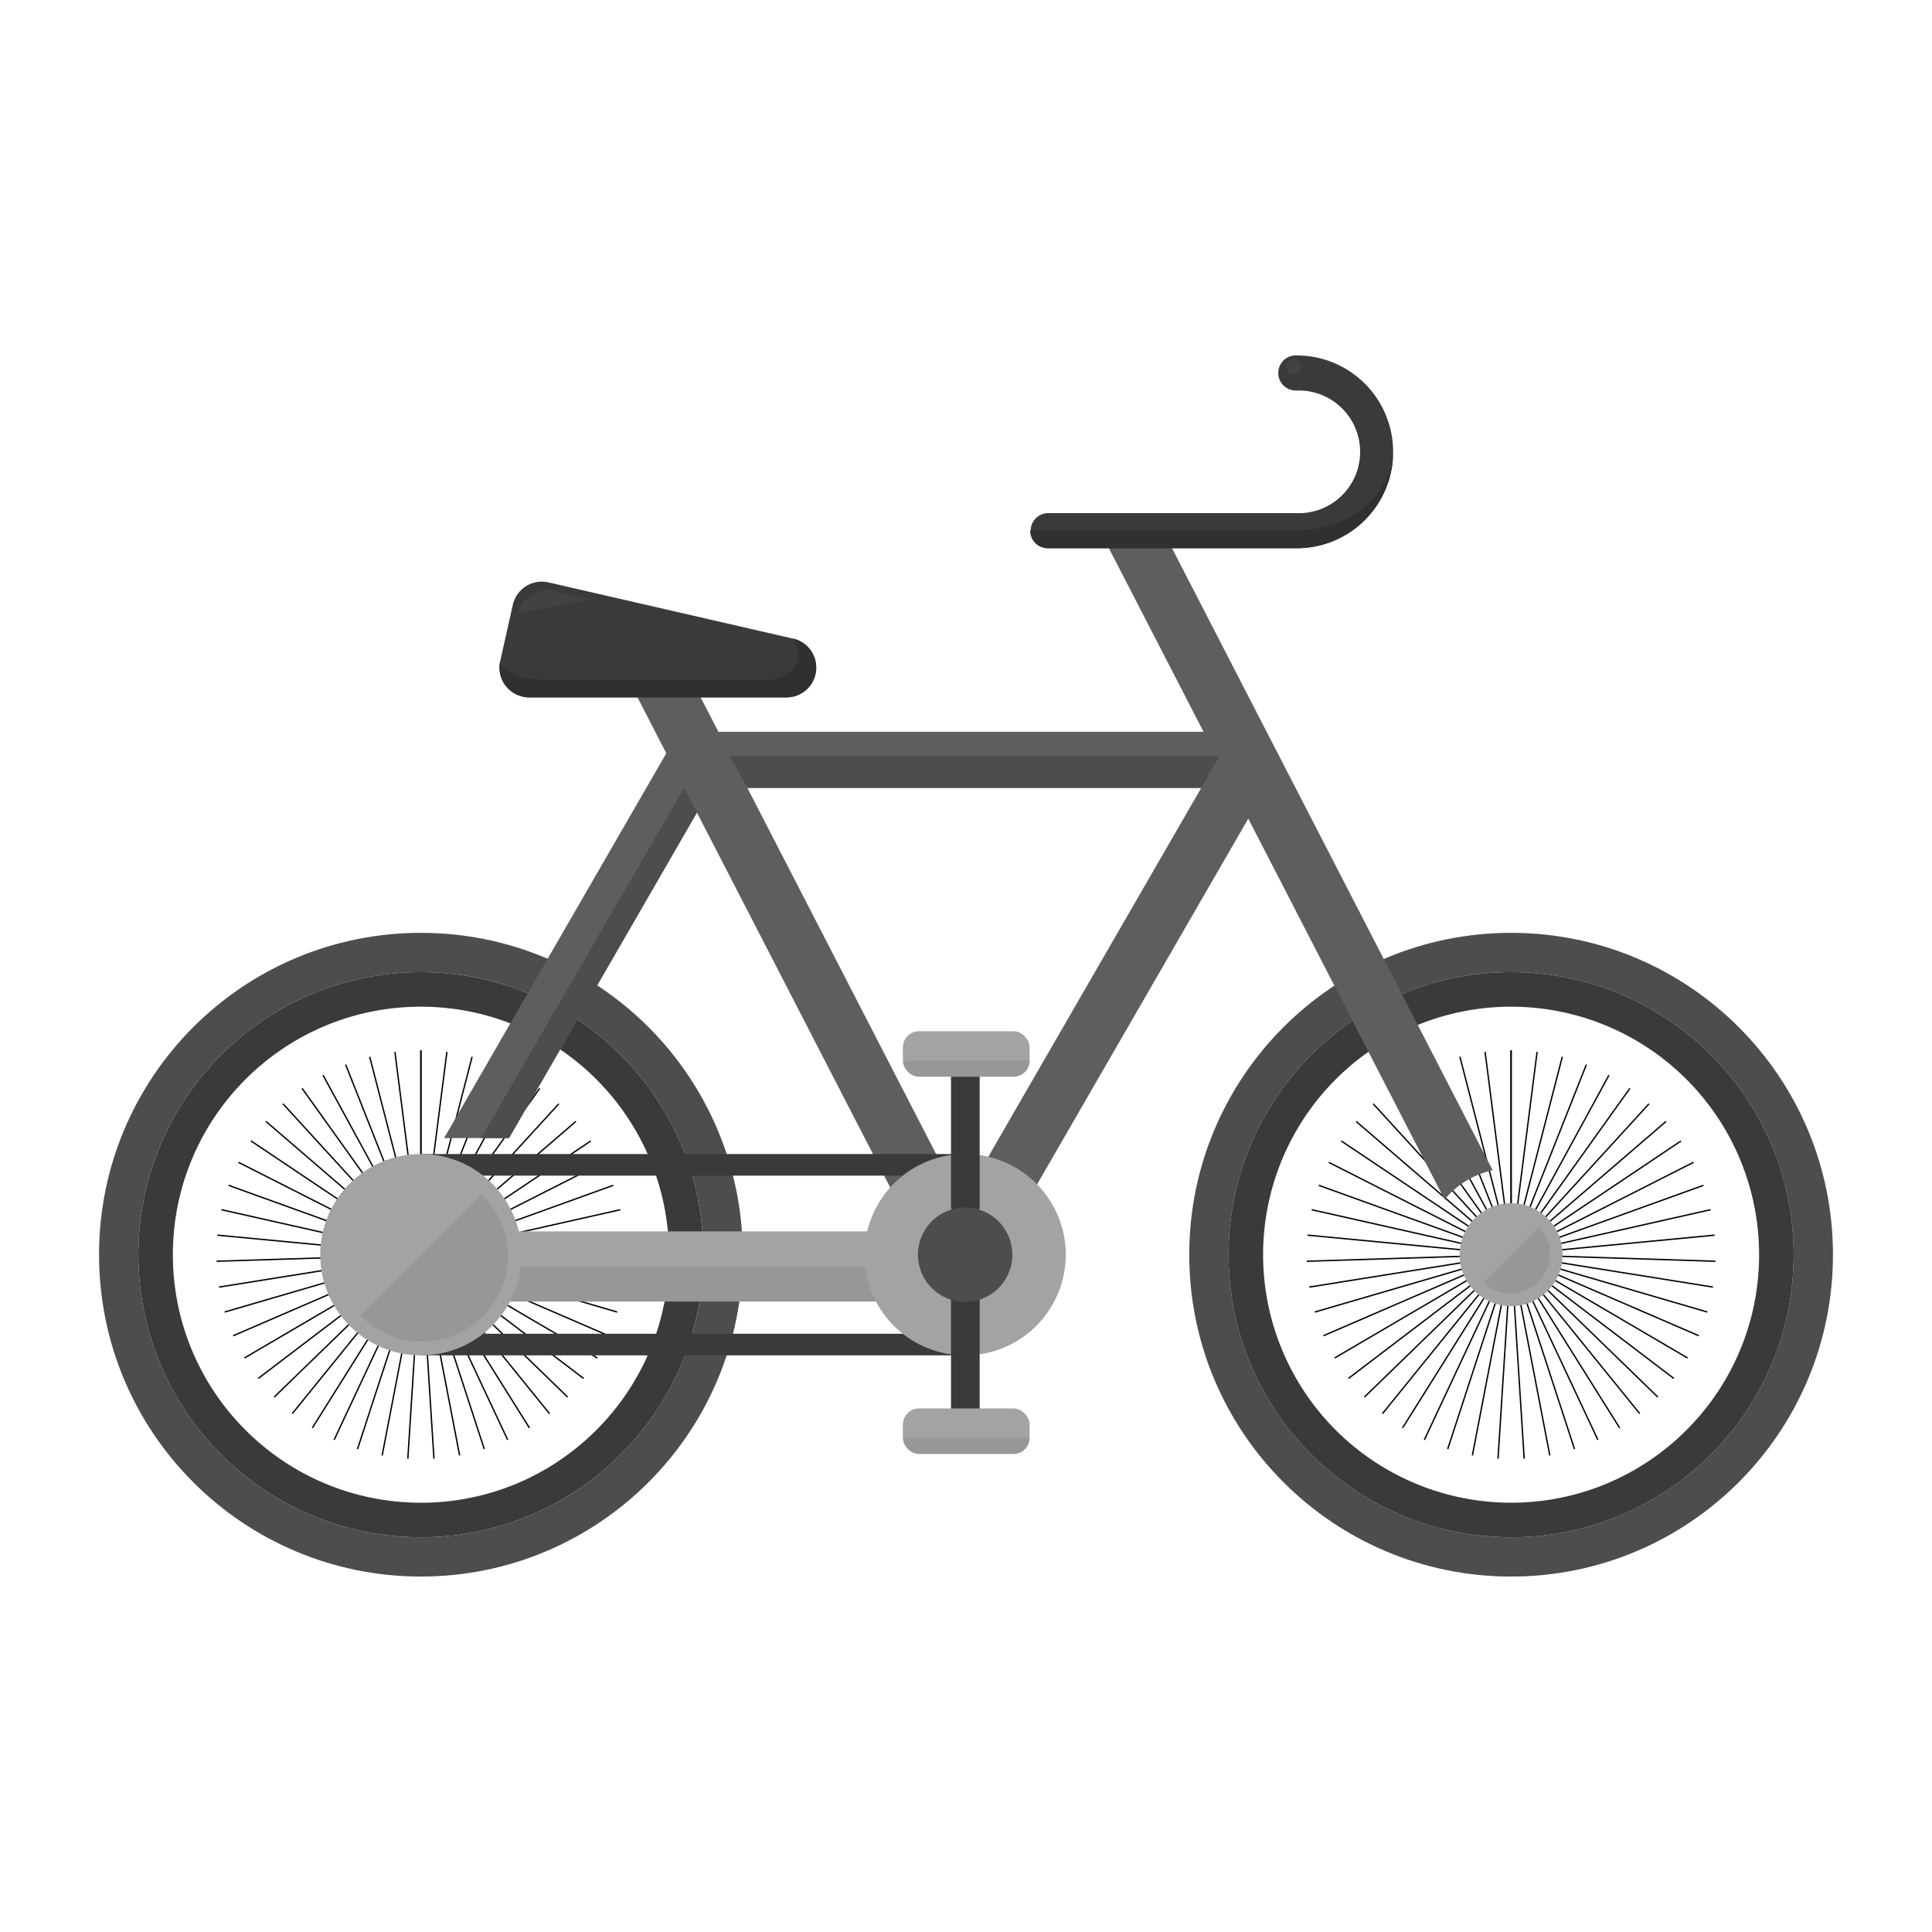 <svg id="Warstwa_1" data-name="Warstwa 1" xmlns="http://www.w3.org/2000/svg" viewBox="0 0 1417.29 1417.29"><defs><style>.cls-1{fill:#3a3a3a;}.cls-2{fill:none;stroke:#000;stroke-miterlimit:10;}.cls-3{fill:#4d4d4d;}.cls-4{fill:#a3a3a3;}.cls-5{fill:#292929;opacity:0.1;isolation:isolate;}.cls-6{fill:#5e5e5e;}.cls-7{fill:#424242;}.cls-8{fill:#303030;}</style></defs><title>cycling2Obszar roboczy 1</title><path class="cls-1" d="M308.76,713.17c-114.47,0-207.25,92.8-207.25,207.26s92.78,207.26,207.25,207.26S516,1034.9,516,920.43,423.23,713.17,308.76,713.17Zm0,389.19c-100.48,0-181.94-81.45-181.94-181.93S208.29,738.5,308.76,738.5a181.93,181.93,0,0,1,182,181.9c0,100.47-81.42,181.94-181.9,182Z"/><line class="cls-2" x1="1108.53" y1="770.45" x2="1108.53" y2="937.74"/><line class="cls-2" x1="1089.45" y1="771.66" x2="1110.64" y2="937.61"/><line class="cls-2" x1="1070.96" y1="775.22" x2="1112.81" y2="937.19"/><line class="cls-2" x1="1053.31" y1="780.96" x2="1114.91" y2="936.5"/><line class="cls-2" x1="1036.72" y1="788.74" x2="1116.87" y2="935.59"/><line class="cls-2" x1="1021.37" y1="798.38" x2="1118.64" y2="934.48"/><line class="cls-2" x1="1007.35" y1="809.72" x2="1120.21" y2="933.2"/><line class="cls-2" x1="994.83" y1="822.63" x2="1121.63" y2="931.75"/><line class="cls-2" x1="983.9" y1="836.99" x2="1122.87" y2="930.12"/><line class="cls-2" x1="974.71" y1="852.67" x2="1123.93" y2="928.3"/><line class="cls-2" x1="967.43" y1="869.54" x2="1124.8" y2="926.3"/><line class="cls-2" x1="962.21" y1="887.42" x2="1125.42" y2="924.17"/><line class="cls-2" x1="959.22" y1="906.09" x2="1125.77" y2="922"/><line class="cls-2" x1="958.63" y1="925.24" x2="1125.82" y2="919.92"/><line class="cls-2" x1="960.43" y1="944.19" x2="1125.63" y2="917.78"/><line class="cls-2" x1="964.54" y1="962.49" x2="1125.14" y2="915.61"/><line class="cls-2" x1="970.82" y1="979.89" x2="1124.39" y2="913.54"/><line class="cls-2" x1="979.08" y1="996.19" x2="1123.43" y2="911.63"/><line class="cls-2" x1="989.15" y1="1011.23" x2="1122.27" y2="909.91"/><line class="cls-2" x1="1000.9" y1="1024.88" x2="1120.94" y2="908.37"/><line class="cls-2" x1="1014.18" y1="1037.02" x2="1119.44" y2="907"/><line class="cls-2" x1="1028.89" y1="1047.53" x2="1117.78" y2="905.8"/><line class="cls-2" x1="1044.88" y1="1056.25" x2="1115.91" y2="904.79"/><line class="cls-2" x1="1062.02" y1="1063.04" x2="1113.88" y2="903.98"/><line class="cls-2" x1="1080.12" y1="1067.71" x2="1111.72" y2="903.43"/><line class="cls-2" x1="1098.93" y1="1070.1" x2="1109.56" y2="903.15"/><line class="cls-2" x1="1118.12" y1="1070.1" x2="1107.49" y2="903.15"/><line class="cls-2" x1="1136.93" y1="1067.71" x2="1105.32" y2="903.43"/><line class="cls-2" x1="1155.03" y1="1063.04" x2="1103.18" y2="903.98"/><line class="cls-2" x1="1172.17" y1="1056.25" x2="1101.14" y2="904.79"/><line class="cls-2" x1="1188.17" y1="1047.53" x2="1099.28" y2="905.8"/><line class="cls-2" x1="1202.87" y1="1037.02" x2="1097.59" y2="907"/><line class="cls-2" x1="1216.16" y1="1024.88" x2="1096.1" y2="908.37"/><line class="cls-2" x1="1227.9" y1="1011.23" x2="1094.78" y2="909.91"/><line class="cls-2" x1="1237.97" y1="996.19" x2="1093.63" y2="911.63"/><line class="cls-2" x1="1246.22" y1="979.89" x2="1092.66" y2="913.54"/><line class="cls-2" x1="1252.51" y1="962.49" x2="1091.92" y2="915.61"/><line class="cls-2" x1="1256.62" y1="944.19" x2="1091.43" y2="917.78"/><line class="cls-2" x1="1258.43" y1="925.24" x2="1091.21" y2="919.92"/><line class="cls-2" x1="1257.81" y1="906.09" x2="1091.29" y2="922"/><line class="cls-2" x1="1254.83" y1="887.42" x2="1091.64" y2="924.17"/><line class="cls-2" x1="1249.63" y1="869.54" x2="1092.26" y2="926.3"/><line class="cls-2" x1="1242.33" y1="852.67" x2="1093.12" y2="928.3"/><line class="cls-2" x1="1233.16" y1="836.99" x2="1094.18" y2="930.12"/><line class="cls-2" x1="1222.22" y1="822.63" x2="1095.43" y2="931.75"/><line class="cls-2" x1="1209.69" y1="809.72" x2="1096.83" y2="933.2"/><line class="cls-2" x1="1195.68" y1="798.38" x2="1098.42" y2="934.48"/><line class="cls-2" x1="1180.31" y1="788.74" x2="1100.18" y2="935.59"/><line class="cls-2" x1="1163.74" y1="780.96" x2="1102.14" y2="936.5"/><line class="cls-2" x1="1146.08" y1="775.22" x2="1104.25" y2="937.19"/><line class="cls-2" x1="1127.59" y1="771.66" x2="1106.42" y2="937.61"/><line class="cls-2" x1="1108.53" y1="770.45" x2="1108.53" y2="937.74"/><line class="cls-2" x1="308.76" y1="770.45" x2="308.76" y2="937.74"/><line class="cls-2" x1="289.7" y1="771.66" x2="310.87" y2="937.61"/><line class="cls-2" x1="271.2" y1="775.22" x2="313.04" y2="937.19"/><line class="cls-2" x1="253.56" y1="780.96" x2="315.15" y2="936.5"/><line class="cls-2" x1="236.97" y1="788.74" x2="317.1" y2="935.59"/><line class="cls-2" x1="221.6" y1="798.38" x2="318.87" y2="934.48"/><line class="cls-2" x1="207.59" y1="809.72" x2="320.46" y2="933.2"/><line class="cls-2" x1="195.06" y1="822.63" x2="321.87" y2="931.75"/><line class="cls-2" x1="184.14" y1="836.99" x2="323.1" y2="930.12"/><line class="cls-2" x1="174.95" y1="852.67" x2="324.17" y2="928.3"/><line class="cls-2" x1="167.67" y1="869.54" x2="325.03" y2="926.3"/><line class="cls-2" x1="162.45" y1="887.42" x2="325.66" y2="924.17"/><line class="cls-2" x1="159.47" y1="906.09" x2="326" y2="922"/><line class="cls-2" x1="158.86" y1="925.24" x2="326.07" y2="919.92"/><line class="cls-2" x1="160.67" y1="944.19" x2="325.85" y2="917.78"/><line class="cls-2" x1="164.79" y1="962.49" x2="325.38" y2="915.61"/><line class="cls-2" x1="171.06" y1="979.89" x2="324.63" y2="913.54"/><line class="cls-2" x1="179.32" y1="996.19" x2="323.66" y2="911.63"/><line class="cls-2" x1="189.39" y1="1011.23" x2="322.51" y2="909.91"/><line class="cls-2" x1="201.14" y1="1024.88" x2="321.19" y2="908.37"/><line class="cls-2" x1="214.42" y1="1037.02" x2="319.69" y2="907"/><line class="cls-2" x1="229.12" y1="1047.53" x2="318.01" y2="905.8"/><line class="cls-2" x1="245.12" y1="1056.25" x2="316.15" y2="904.79"/><line class="cls-2" x1="262.26" y1="1063.04" x2="314.1" y2="903.98"/><line class="cls-2" x1="280.35" y1="1067.71" x2="311.96" y2="903.43"/><line class="cls-2" x1="299.18" y1="1070.1" x2="309.79" y2="903.15"/><line class="cls-2" x1="318.35" y1="1070.1" x2="307.73" y2="903.15"/><line class="cls-2" x1="337.17" y1="1067.71" x2="305.57" y2="903.43"/><line class="cls-2" x1="355.26" y1="1063.04" x2="303.42" y2="903.98"/><line class="cls-2" x1="372.41" y1="1056.25" x2="301.38" y2="904.79"/><line class="cls-2" x1="388.41" y1="1047.53" x2="299.51" y2="905.8"/><line class="cls-2" x1="403.1" y1="1037.02" x2="297.84" y2="907"/><line class="cls-2" x1="416.39" y1="1024.88" x2="296.35" y2="908.37"/><line class="cls-2" x1="428.14" y1="1011.23" x2="295.01" y2="909.91"/><line class="cls-2" x1="438.22" y1="996.19" x2="293.87" y2="911.63"/><line class="cls-2" x1="446.47" y1="979.89" x2="292.9" y2="913.54"/><line class="cls-2" x1="452.74" y1="962.49" x2="292.15" y2="915.61"/><line class="cls-2" x1="456.85" y1="944.19" x2="291.67" y2="917.78"/><line class="cls-2" x1="458.67" y1="925.24" x2="291.46" y2="919.92"/><line class="cls-2" x1="458.06" y1="906.09" x2="291.53" y2="922"/><line class="cls-2" x1="455.07" y1="887.42" x2="291.88" y2="924.17"/><line class="cls-2" x1="449.87" y1="869.54" x2="292.5" y2="926.3"/><line class="cls-2" x1="442.57" y1="852.67" x2="293.35" y2="928.3"/><line class="cls-2" x1="433.4" y1="836.99" x2="294.42" y2="930.12"/><line class="cls-2" x1="422.47" y1="822.63" x2="295.66" y2="931.75"/><line class="cls-2" x1="409.94" y1="809.72" x2="297.07" y2="933.2"/><line class="cls-2" x1="395.93" y1="798.38" x2="298.66" y2="934.48"/><line class="cls-2" x1="380.56" y1="788.74" x2="300.43" y2="935.59"/><line class="cls-2" x1="363.97" y1="780.96" x2="302.38" y2="936.5"/><line class="cls-2" x1="346.32" y1="775.22" x2="304.48" y2="937.19"/><line class="cls-2" x1="327.84" y1="771.66" x2="306.66" y2="937.61"/><line class="cls-2" x1="308.76" y1="770.45" x2="308.76" y2="937.74"/><path class="cls-3" d="M308.76,684.32c-130.39,0-236.1,105.68-236.1,236.11s105.71,236.11,236.11,236.11,236.11-105.71,236.11-236.11S439.17,684.32,308.76,684.32Zm0,443.37c-114.47,0-207.25-92.79-207.25-207.26S194.3,713.17,308.76,713.17,516,806,516,920.43,423.23,1127.69,308.76,1127.69Z"/><path class="cls-3" d="M1108.53,684.32c-130.4,0-236.11,105.71-236.11,236.11s105.71,236.11,236.11,236.11,236.11-105.71,236.11-236.11S1238.93,684.32,1108.53,684.32Zm0,443.37c-114.47,0-207.26-92.79-207.26-207.26s92.79-207.26,207.26-207.26,207.26,92.8,207.26,207.26S1223,1127.69,1108.53,1127.69Z"/><path class="cls-1" d="M1108.53,713.17c-114.47,0-207.26,92.8-207.26,207.26s92.79,207.26,207.26,207.26,207.26-92.79,207.26-207.26S1223,713.17,1108.53,713.17Zm0,389.19a181.93,181.93,0,1,1,181.92-181.93h0C1290.45,1020.91,1209,1102.36,1108.53,1102.36Z"/><circle class="cls-4" cx="1108.53" cy="920.43" r="37.78"/><path class="cls-5" d="M1128.88,900.08a28.79,28.79,0,0,1-40.71,40.71Z"/><path class="cls-6" d="M850.15,383.48l-36.59,18.87,69.32,134.47H527l-28.62-55.53-36.59,18.87,27,52.43-163,282.28H373.4L511.26,596.09,688.19,939.28,704,931.1l15.63,9L915.72,600.54l144,279.37A63.41,63.41,0,0,1,1095,858.48ZM881.21,578,705.32,882.65,548.26,578Z"/><rect class="cls-4" x="308.76" y="903.33" width="403.49" height="51.46"/><rect class="cls-5" x="308.76" y="929.06" width="403.49" height="25.73"/><rect class="cls-1" x="308.76" y="846.59" width="399.25" height="15.85"/><rect class="cls-1" x="308.76" y="978.42" width="399.25" height="15.85"/><path class="cls-4" d="M708,846.59a73.84,73.84,0,1,0,73.83,73.85A73.84,73.84,0,0,0,708,846.59Z"/><circle class="cls-4" cx="308.76" cy="920.43" r="73.84"/><path class="cls-5" d="M353.24,876a62.89,62.89,0,1,1-87.07,90.78c-.64-.61-1.26-1.24-1.88-1.88Z"/><rect class="cls-1" x="697.64" y="773.77" width="21.03" height="121.64" rx="10.51"/><rect class="cls-1" x="697.64" y="928.28" width="21.03" height="121.64" rx="10.51"/><rect class="cls-4" x="662.35" y="756.48" width="92.97" height="33.39" rx="11.78"/><rect class="cls-4" x="662.35" y="1033.22" width="92.97" height="33.39" rx="11.78"/><path class="cls-5" d="M743.53,789.87H674.15a11.79,11.79,0,0,1-11.79-11.79h93a11.79,11.79,0,0,1-11.79,11.79Z"/><path class="cls-5" d="M743.53,1066.61H674.15a11.77,11.77,0,0,1-11.79-11.77h93a11.78,11.78,0,0,1-11.78,11.78Z"/><path class="cls-3" d="M708,955.05a34.62,34.62,0,1,1,34.63-34.61h0A34.62,34.62,0,0,1,708,955.05Z"/><path class="cls-1" d="M388.23,511.59H576.91a21.85,21.85,0,0,0,21.85-21.83h0a21.85,21.85,0,0,0-17-21.28L402.38,427.23a21.84,21.84,0,0,0-26.18,16.39l0,.11L366.93,485a21.84,21.84,0,0,0,21.3,26.59Z"/><path class="cls-7" d="M433.72,439.78l-27.38-6.29a21.84,21.84,0,0,0-26.18,16.39l0,.11Z"/><path class="cls-8" d="M581.81,468.48c14,25-15.38,30.18-15.38,30.18H400c-27.72,0-32.86-11.84-33.21-12.72a21.82,21.82,0,0,0,17.63,25.31,21.47,21.47,0,0,0,3.83.34H576.91a21.83,21.83,0,0,0,4.9-43.11Z"/><path class="cls-1" d="M951.27,260.75h-.7a12.87,12.87,0,0,0,0,25.74h.7a45,45,0,1,1,3,89.95c-1,0-2,0-3,0H768.59a12.87,12.87,0,0,0,0,25.73H951.27a70.71,70.71,0,1,0,0-141.42"/><path class="cls-8" d="M1022,331.46c0,24.84-25.49,57.48-70.72,57.53H790.6l-34.88.31a12.88,12.88,0,0,0,12.86,12.87H951.27A70.72,70.72,0,0,0,1022,331.48v0"/><polygon class="cls-3" points="373.39 834.87 511.26 596.09 501.94 577.99 352.88 834.87 373.39 834.87"/><polygon class="cls-3" points="548.25 577.99 535.2 554.66 894.49 554.66 881.21 577.99 548.25 577.99"/><circle class="cls-7" cx="949.08" cy="269.1" r="5.74"/></svg>
